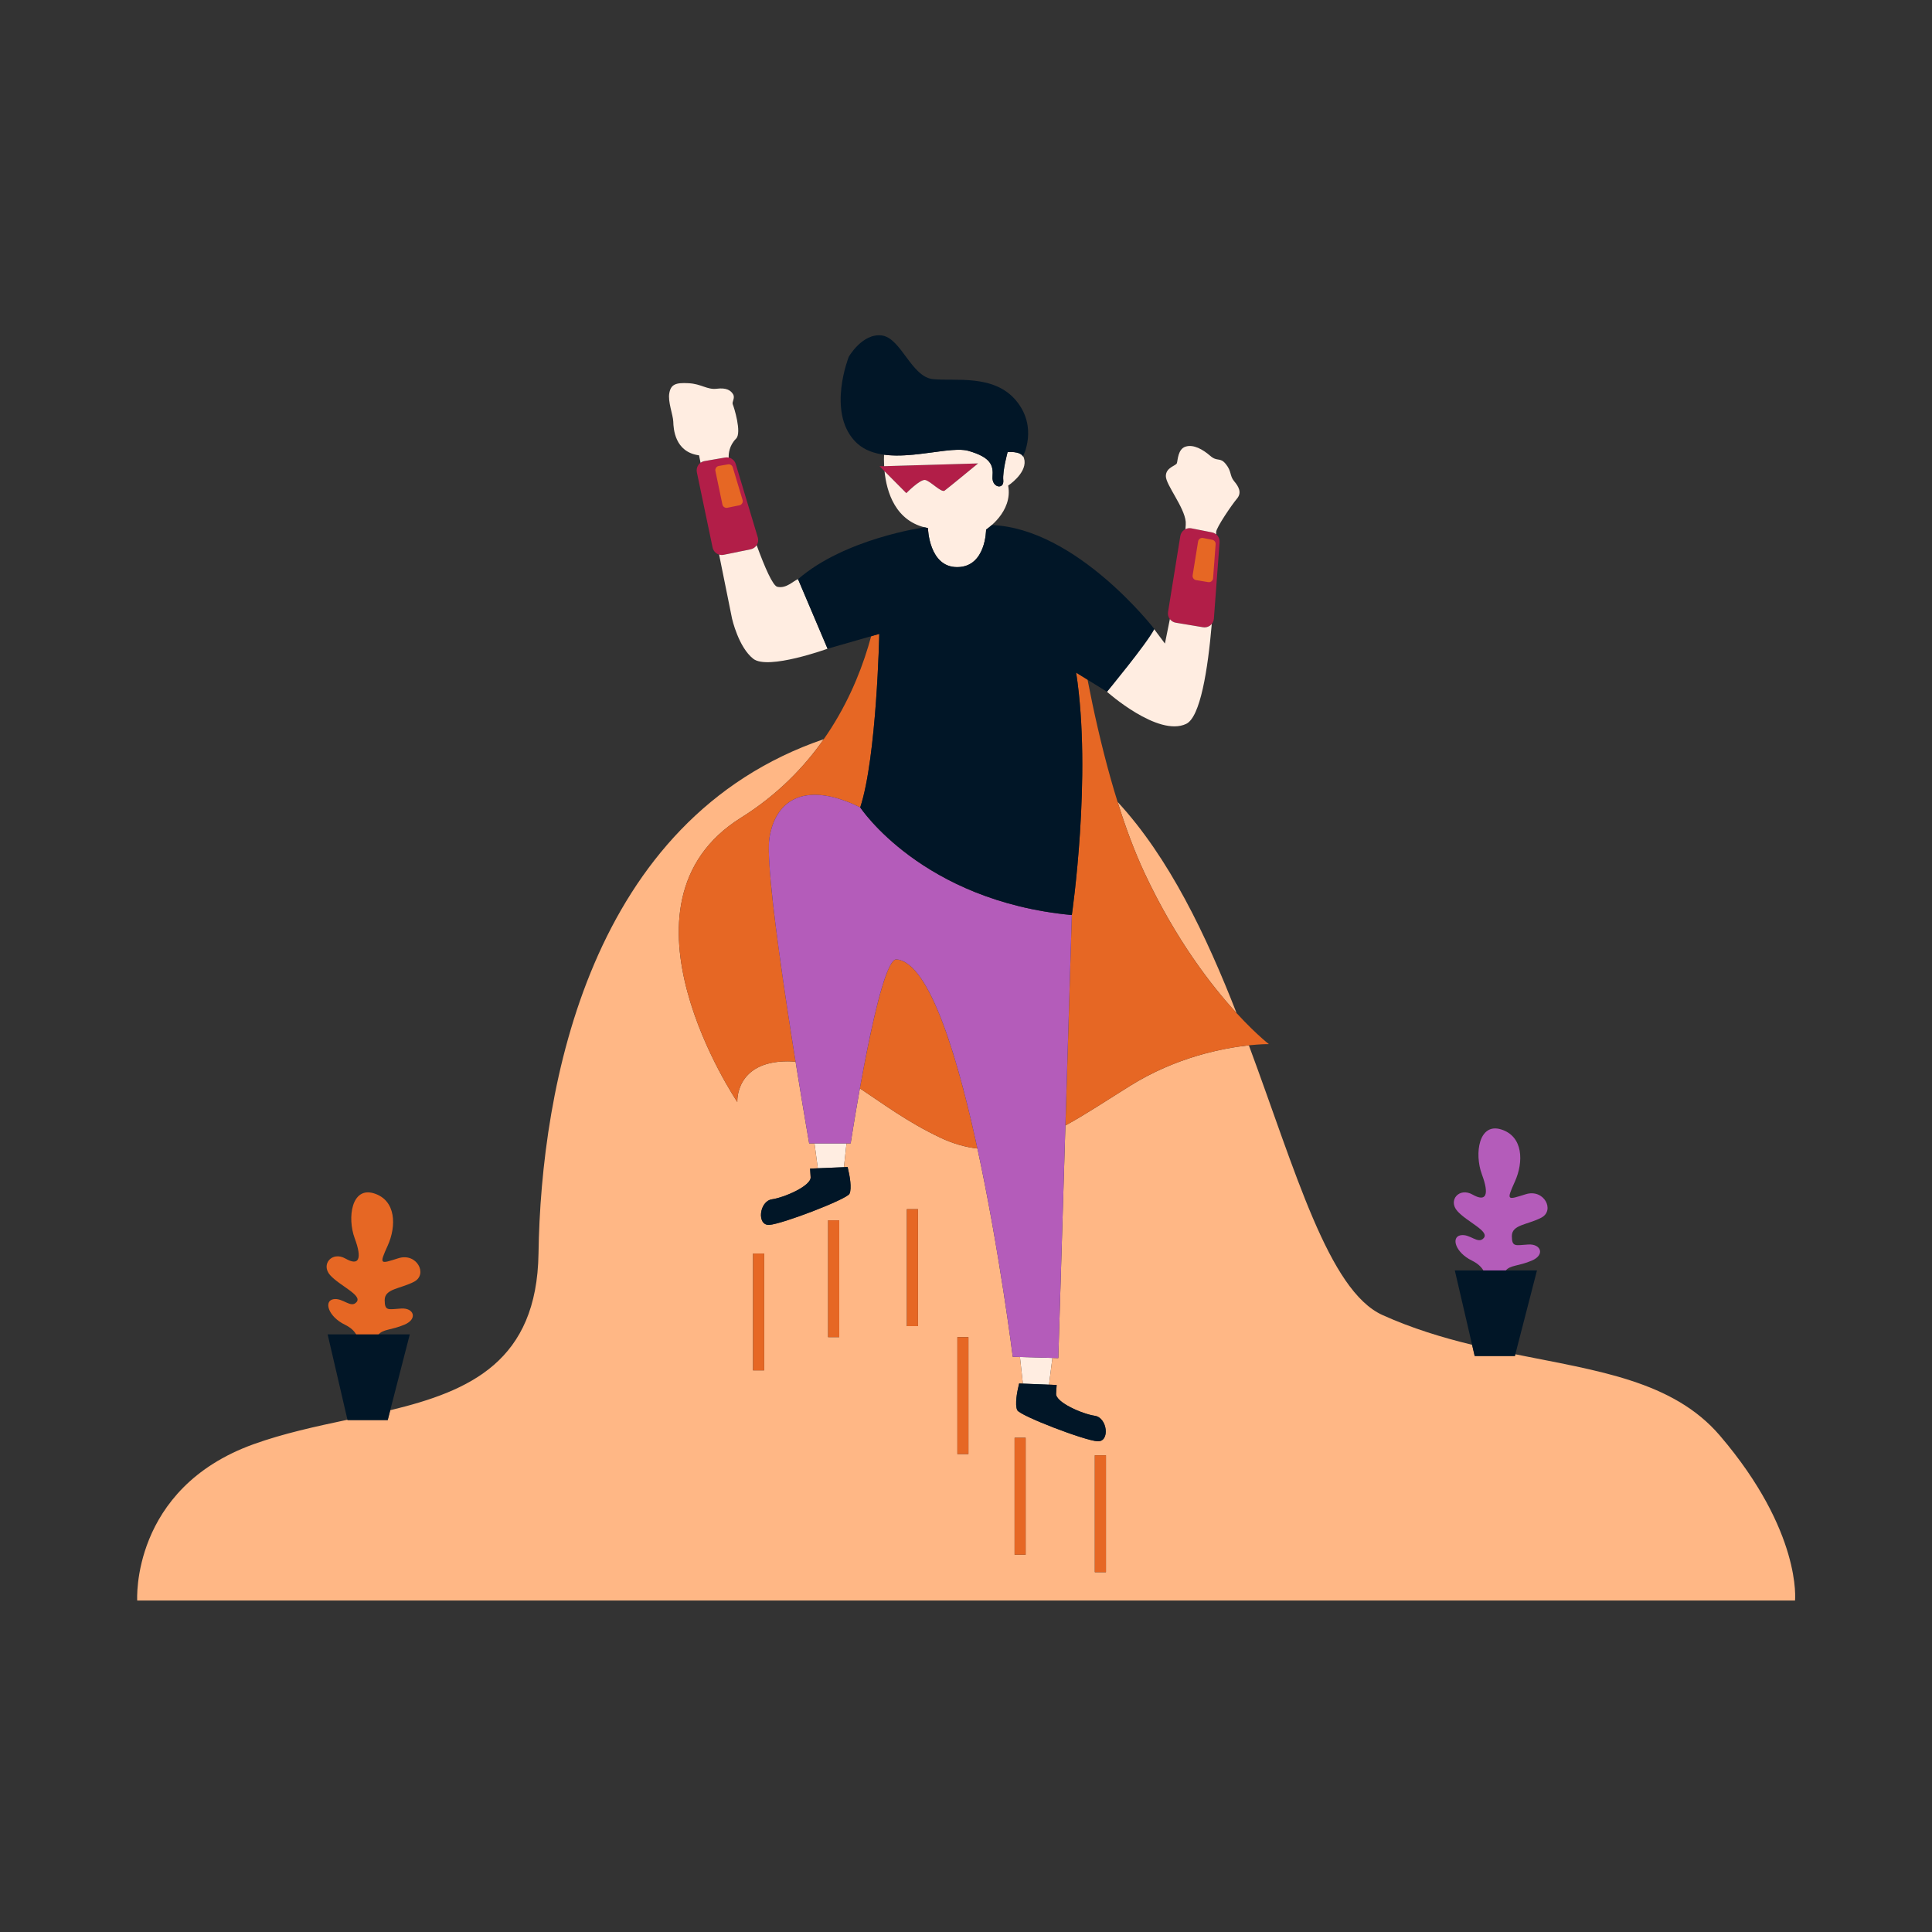 <?xml version="1.0" standalone="no"?>
<svg version="1.1" id="Layer_1" xmlns="http://www.w3.org/2000/svg" xmlns:xlink="http://www.w3.org/1999/xlink" x="0px" y="0px" viewBox="0 0 595.28 595.28" enable-background="new 0 0 595.28 595.28" xml:space="preserve">
<rect x="0" y="0" width="595.28" height="595.28" fill="#333333" stroke="none"/>
<path id="color_x5F_6" fill="#B21E48" d="M271.002,143.638L271.002,143.638l8.249,8.306c0,0,4.252-4.337,5.811-4.054
	c1.559,0.284,4.989,3.997,5.981,3.288c0.992-0.708,10.318-8.39,10.318-8.39l-28.885,0.85H271.002z M367.084,162.788l6.359,1.249
	c1.437,0.282,2.436,1.593,2.327,3.053l-1.754,23.533c-0.126,1.696-1.682,2.918-3.36,2.638l-8.381-1.397
	c-1.57-0.262-2.634-1.743-2.38-3.314l3.775-23.385C363.932,163.55,365.479,162.472,367.084,162.788z M217.048,142.076l6.385-1.111
	c1.442-0.251,2.845,0.615,3.266,2.018l6.789,22.6c0.489,1.629-0.526,3.327-2.193,3.666l-8.325,1.697
	c-1.56,0.318-3.083-0.684-3.409-2.242l-4.848-23.186C214.377,143.917,215.436,142.357,217.048,142.076z"></path>
<path id="color_x5F_5" fill="#ffede1" d="M250.96,352.296h9.865l-0.794,7.342l-8.05,0.312L250.96,352.296z M245.887,178.448
	c-1.304,0.397-3.572,3.005-6.378,2.353c-1.395-0.319-3.849-5.933-6.37-12.819c-0.406,0.627-1.047,1.105-1.844,1.267l-8.325,1.697
	c-0.485,0.099-0.961,0.057-1.404-0.076l3.995,19.766c0,0,1.984,8.816,6.548,12.359c4.535,3.543,22.876-3.118,22.876-3.118
	L245.887,178.448z M215.851,142.592c0.346-0.252,0.747-0.438,1.197-0.516l6.385-1.111c0.37-0.064,0.736-0.053,1.085,0.02
	c-0.044-1.129,0.131-3.689,2.291-5.849c1.814-1.814-0.68-9.752-1.02-10.518c-0.368-0.793,0.794-1.927,0.085-3.146
	c-0.709-1.189-2.041-2.068-5.017-1.7c-3.005,0.368-4.734-1.503-8.731-1.7c-3.969-0.227-5.414,0.396-5.896,3.033
	c-0.51,2.636,1.134,6.66,1.219,8.814c0.057,2.127,0.425,9.383,7.937,10.375L215.851,142.592z M315.676,141.938
	c-0.086-0.567-0.227-1.02-0.454-1.389c-0.028,0.057-0.028,0.085-0.028,0.085c-0.964-1.73-4.734-1.333-4.734-1.333
	s-1.615,5.783-1.332,8.702c0.283,2.948-3.6,2.296-3.317-1.134c0.284-3.401-0.396-5.952-7.483-7.965
	c-5.159-1.417-16.724,2.438-25.937,1.191c-0.034,0.732-0.062,1.99,0.026,3.543h0.059l28.885-0.85c0,0-9.326,7.682-10.318,8.39
	c-0.992,0.709-4.422-3.004-5.981-3.288c-1.559-0.283-5.811,4.054-5.811,4.054l-6.713-6.759c0.627,6.266,3.273,15.614,13.374,17.53
	c0,0,0.283,12.132,9.099,12.019c8.816-0.085,8.816-11.565,8.816-11.565s8.334-5.385,6.803-13.549
	C310.63,149.62,316.129,146.02,315.676,141.938z M380.249,148.259c-1.417-1.701-0.709-3.005-2.551-5.272
	c-1.842-2.267-2.551-0.567-4.819-2.551c-2.296-1.984-5.131-3.572-7.54-2.834c-2.438,0.708-2.438,4.252-2.721,5.102
	c-0.283,0.851-3.402,1.276-3.402,3.997c0,2.693,5.698,9.524,6.123,14.06c0.044,0.473,0.006,1.265-0.09,2.281
	c0.549-0.272,1.185-0.382,1.835-0.254l6.359,1.249c0.484,0.095,0.912,0.314,1.272,0.61c0.005-0.407,0.007-0.665,0.007-0.739
	c0-1.304,4.819-8.391,6.406-10.262C382.687,151.802,381.694,149.959,380.249,148.259z M370.656,193.261l-8.381-1.397
	c-0.756-0.126-1.39-0.539-1.821-1.105c-0.878,4.428-1.521,7.532-1.521,7.532l-3.345-4.479c-3.232,5.357-14.513,19.333-14.513,19.333
	s15.732,14.031,24.406,9.893c4.355-2.064,6.666-16.639,7.888-30.804C372.737,193.007,371.723,193.439,370.656,193.261z
	 M315.165,426.309l8.05,0.34l1.049-8.249l-10.006-0.283L315.165,426.309z"></path>
<path id="color_x5F_4" fill="#ffb785" d="M381.014,312.157c-9.391-24.016-20.762-47.865-36.664-65.082
	c2.43,7.775,5.192,15.264,8.318,21.94C362.315,289.592,373.292,303.741,381.014,312.157z M553.078,493.15H42.275
	c0,0-2.041-34.497,35.83-48.16c9.264-3.335,19.205-5.47,28.948-7.546l0.021,0.09h12.387l0.778-3.019
	c24.663-5.951,45.191-15.119,45.683-48.288c0.765-51.561,15.844-133.848,87.896-158.483c-6.15,8.773-14.406,17.273-25.506,24.207
	c-42.463,26.532-1.134,87.59-1.134,87.59s-0.765-12.529,15.534-12.529c0.822,0,1.615,0.056,2.409,0.113
	c-2.042-12.727-4.404-28.237-6.073-41.474c3.563,28.168,10.269,66.645,10.269,66.645h1.643l1.021,7.654l5.045-0.196l-7.426,0.31
	c0,0,0,0,0.17,2.636c0.198,2.665-8.05,6.265-11.934,6.832c-3.883,0.567-4.734,8.05-0.85,7.88c3.883-0.199,23.896-7.88,24.746-9.581
	c0.85-1.701-0.113-6.151-0.113-6.151l-0.454-2.098l-1.133,0.047l0.793-7.333h1.276c0,0,1.135-7.45,2.839-16.948
	c7,4.62,14.567,10.345,24.798,15.191c3.941,1.871,7.738,2.92,11.423,3.345c6.821,31.567,10.887,64.176,10.887,64.176l2.211,0.062
	l0.906,8.187l5.242,0.221l-6.404-0.251l-0.454,2.069c0,0-0.964,4.45-0.113,6.151c0.85,1.729,20.863,9.411,24.746,9.581
	c3.884,0.201,3.034-7.283-0.85-7.85c-3.883-0.567-12.132-4.167-11.934-6.832c0.17-2.665,0.17-2.665,0.17-2.665l-2.352-0.092
	l1.047-8.236l1.816,0.051l4.167-136.514l0,0l-1.956,64.827c6.293-3.431,12.785-7.767,19.843-12.161
	c14.289-8.928,28.735-11.678,36.661-12.523c14.392,38.737,24.518,75.573,41.179,83.106c9.135,4.124,18.431,6.94,27.601,9.164
	l0.801,3.45h12.387l0.136-0.527c25.371,5.107,48.575,8.169,63.021,25.047C555.261,471.975,553.078,493.15,553.078,493.15z
	 M235.455,386.228h-3.43v36h3.43V386.228z M258.586,375.994h-3.43v36h3.43V375.994z M282.85,372.565h-3.43v36.028h3.43V372.565z
	 M298.385,411.994h-3.402v36.028h3.402V411.994z M316.016,443.006h-3.402v36.028h3.402V443.006z M340.762,448.391h-3.43v36.028h3.43
	V448.391z M238.92,284.631c-0.038-0.307-0.077-0.616-0.115-0.92C238.842,284.015,238.882,284.325,238.92,284.631z"></path>
<path id="color_x5F_3" fill="#e66724" d="M390.964,321.711c0,0-21.6-0.369-42.831,12.897c-7.058,4.394-13.55,8.73-19.843,12.161
	l1.956-64.829c0,0,6.265-42.831,1.332-74.693l3.515,2.183c3.713,19.19,9.411,42.151,17.575,59.584
	C369.732,305.412,390.964,321.711,390.964,321.711L390.964,321.711z M301.162,353.884c-3.685-0.425-7.483-1.474-11.424-3.345
	c-10.233-4.847-17.802-10.573-24.803-15.194c3.033-16.781,7.824-40.025,11.282-39.742
	C286.195,296.426,294.841,324.687,301.162,353.884L301.162,353.884z M245.121,327.125c-0.794-0.057-1.587-0.113-2.409-0.113
	c-16.299,0-15.534,12.529-15.534,12.529s-41.329-61.058,1.134-87.59c25.002-15.619,35.603-39.175,40.11-55.928l2.494-0.708
	c0,0-0.765,37.928-5.868,53.461c-16.129-7.965-25.965-3.118-27.978,9.383C235.824,266.124,241.096,302.038,245.121,327.125
	L245.121,327.125z M279.42,408.593L279.42,408.593h3.43v-36.028h-3.43V408.593z M232.025,422.228L232.025,422.228h3.43v-36h-3.43
	V422.228z M255.156,411.994L255.156,411.994h3.43v-36h-3.43V411.994z M294.983,448.022L294.983,448.022h3.402v-36.028h-3.402
	V448.022z M337.332,484.419L337.332,484.419h3.43v-36.028h-3.43V484.419z M312.614,479.034L312.614,479.034h3.402v-36.028h-3.402
	V479.034z M122.778,387.673L122.778,387.673c-5.669,1.786-6.038,2.126-3.317-3.883c2.721-6.038,2.608-13.975-4.252-16.101
	s-8.277,7.456-5.924,13.833c2.381,6.406,1.304,8.646-2.835,6.264c-4.139-2.353-7.682,1.786-4.734,5.103
	c2.976,3.316,9.95,6.151,8.164,8.277c-1.757,2.126-4.252-1.417-7.2-0.851c-2.976,0.595-1.531,5.329,3.543,7.824
	c1.956,0.936,3.005,2.069,3.572,3.118h6.775c1.446-1.786,4.025-1.389,8.079-3.118c4.139-1.786,2.863-5.216-1.049-4.96
	c-3.912,0.227-5.074,0.935-5.074-2.608s4.847-3.43,9.099-5.669C131.877,392.634,128.447,385.916,122.778,387.673L122.778,387.673z
	 M369.154,166.826l-1.684,10.433c-0.113,0.701,0.361,1.362,1.062,1.479l3.739,0.623c0.749,0.125,1.443-0.42,1.499-1.177
	l0.782-10.499c0.049-0.651-0.397-1.236-1.038-1.362l-2.837-0.557C369.96,165.625,369.27,166.106,369.154,166.826z M220.426,145.107
	l2.163,10.344c0.145,0.695,0.825,1.142,1.521,1l3.714-0.757c0.744-0.152,1.196-0.909,0.978-1.636l-3.029-10.083
	c-0.188-0.626-0.814-1.012-1.457-0.9l-2.848,0.495C220.748,143.696,220.276,144.392,220.426,145.107z"></path>
<path id="color_x5F_2" fill="#b45cba" d="M330.246,281.94c-46.233-4.337-65.197-33.165-65.197-33.165
	c-16.129-7.965-25.965-3.118-27.978,9.383c-1.984,12.5,12.246,94.138,12.246,94.138h12.784c0,0,8.702-57.146,14.117-56.693
	c20.778,1.701,35.83,122.457,35.83,122.457l14.031,0.396L330.246,281.94z M470.079,367.972L470.079,367.972
	c-5.669,1.757-6.038,2.126-3.317-3.912s2.608-13.947-4.252-16.073c-6.86-2.126-8.277,7.455-5.924,13.833
	c2.381,6.378,1.304,8.618-2.835,6.265c-4.139-2.381-7.682,1.758-4.706,5.074c2.948,3.316,9.921,6.151,8.135,8.277
	c-1.758,2.126-4.252-1.417-7.2-0.822s-1.531,5.329,3.543,7.795c1.956,0.963,3.005,2.098,3.572,3.118h6.803
	c1.417-1.786,3.997-1.361,8.079-3.118c4.139-1.758,2.835-5.188-1.077-4.961c-3.883,0.227-5.074,0.936-5.074-2.608
	c0-3.543,4.847-3.43,9.099-5.669C479.178,372.933,475.748,366.187,470.079,367.972L470.079,367.972z"></path>
<path id="color_x5F_1" fill="#011627" d="M473.565,391.443l-6.803,26.362h-12.387l-6.123-26.362H473.565z M107.074,437.534
	L107.074,437.534h12.387l6.803-26.39h-25.313L107.074,437.534z M355.672,193.812c-2.296,4.536-14.598,19.333-14.598,19.333
	l-9.496-5.896c4.932,31.862-1.332,74.693-1.332,74.693c-46.233-4.337-65.197-33.165-65.197-33.165
	c5.102-15.534,5.868-53.461,5.868-53.461l-15.931,4.563l-9.099-21.43c14.428-12.529,38.693-15.931,38.693-15.931l0.425-0.028
	c0.312,0.085,0.595,0.17,0.907,0.227c0,0,0.283,12.132,9.099,12.019c8.816-0.085,8.816-11.565,8.816-11.565s0.737-0.482,1.757-1.389
	C331.72,162.772,355.672,193.812,355.672,193.812L355.672,193.812z M337.332,436.23L337.332,436.23
	c-3.883-0.567-12.132-4.167-11.934-6.832c0.17-2.665,0.17-2.665,0.17-2.665l-11.565-0.454l-0.454,2.069c0,0-0.964,4.45-0.113,6.151
	c0.85,1.729,20.863,9.411,24.746,9.581C342.066,444.281,341.216,436.797,337.332,436.23L337.332,436.23z M298.328,138.904
	L298.328,138.904c7.087,2.013,7.767,4.564,7.483,7.965c-0.283,3.43,3.6,4.082,3.317,1.134c-0.283-2.919,1.332-8.702,1.332-8.702
	s3.77-0.397,4.734,1.333c0,0,4.734-8.929-2.098-17.179c-6.832-8.248-18.85-5.952-25.597-6.633
	c-6.718-0.652-9.836-12.699-15.817-13.465c-5.981-0.736-10.148,6.549-10.148,6.549s-6.718,16.781,1.814,25.965
	C271.88,145.084,291.213,136.92,298.328,138.904L298.328,138.904z M261.165,359.582L261.165,359.582l-11.565,0.482
	c0,0,0,0,0.17,2.636c0.198,2.665-8.05,6.265-11.934,6.832c-3.883,0.567-4.734,8.05-0.85,7.88c3.883-0.199,23.896-7.88,24.746-9.581
	s-0.113-6.151-0.113-6.151L261.165,359.582z"></path>
</svg>